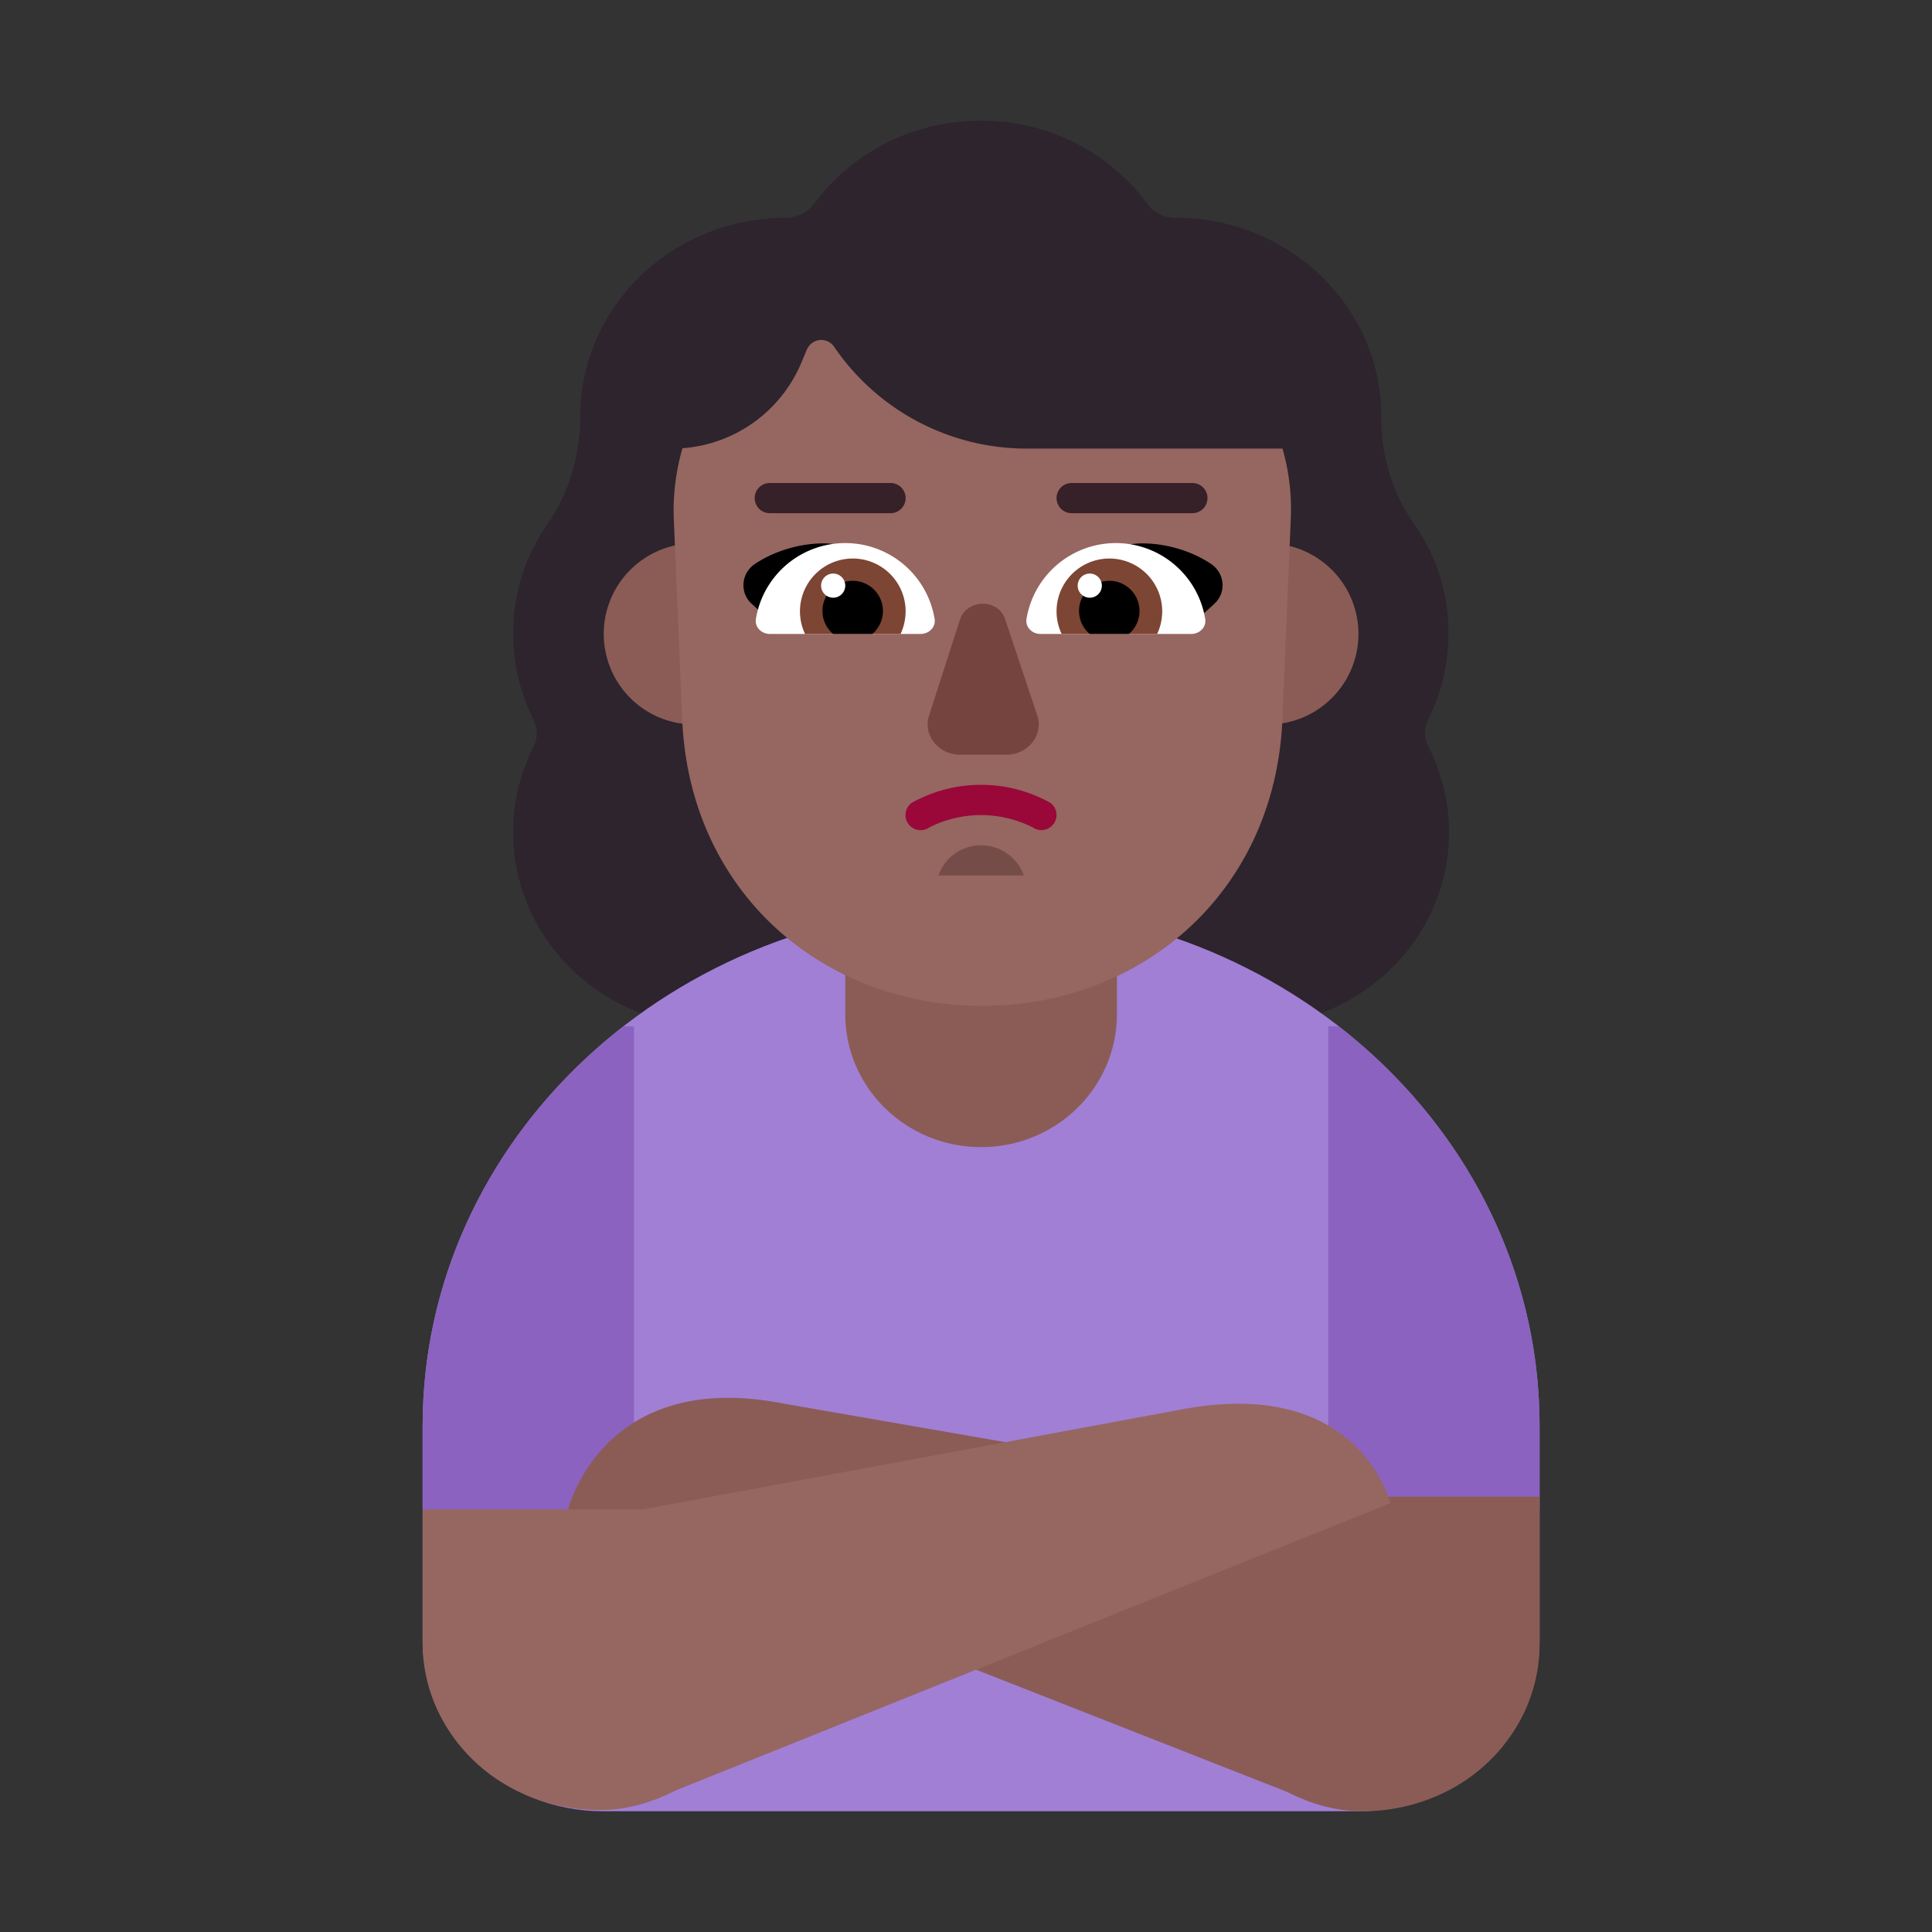 <svg xmlns="http://www.w3.org/2000/svg" xmlns:xlink="http://www.w3.org/1999/xlink" width="32" height="32" viewBox="0 0 32 32"><rect x="0" y="0" width="32" height="32" fill="#333333" stroke="none"/><g fill="none"><path fill="#2D242D" d="M23.654 11.921a3.2 3.2 0 0 0 .336-1.43a3.1 3.1 0 0 0-.57-1.814a3.04 3.04 0 0 1-.541-1.766v-.01c0-1.814-1.518-3.293-3.404-3.293a.58.58 0 0 1-.468-.227A3.4 3.4 0 0 0 16.245 2c-1.141 0-2.15.542-2.762 1.38a.61.61 0 0 1-.469.228c-1.875 0-3.403 1.469-3.403 3.293v.01c0 .631-.184 1.243-.54 1.766A3.13 3.13 0 0 0 8.5 10.49c0 .513.122.996.336 1.43a.5.5 0 0 1 0 .454a3.1 3.1 0 0 0-.336 1.41C8.5 15.56 9.988 17 11.822 17h8.856C22.512 17 24 15.56 24 13.785c0-.503-.122-.976-.336-1.41a.48.48 0 0 1-.01-.454"/><path fill="#A17FD5" d="M22.513 30c1.653 0 2.987-1.279 2.987-2.849v-3.534c0-4.761-4.142-8.617-9.25-8.617S7 18.856 7 23.617v3.534C7 28.721 8.334 30 9.987 30z"/><path fill="#8B5C56" d="M16.25 19c-1.243 0-2.25-.986-2.25-2.203v-2.594C14 12.986 15.007 12 16.25 12s2.25.986 2.25 2.203v2.594c0 1.217-1.007 2.203-2.25 2.203"/><path fill="#8B62BF" d="M10.5 25H7v-1.383c0-2.66 1.292-5.037 3.324-6.617h.176zM22 25h3.5v-1.383c0-2.66-1.293-5.037-3.324-6.617H22z"/><path fill="#8B5C56" d="M13 10.5a1.5 1.5 0 1 1-3 0a1.5 1.5 0 0 1 3 0m9.5 0a1.5 1.5 0 1 1-3 0a1.5 1.5 0 0 1 3 0"/><path fill="#966661" d="M11.304 7.424A2.32 2.32 0 0 0 13.28 5.99l.08-.19c.08-.2.34-.23.46-.05a3.86 3.86 0 0 0 3.19 1.68h4.232c.106.367.155.757.138 1.16l-.14 3.33c-.12 2.84-2.31 4.74-4.97 4.74s-4.85-1.9-4.97-4.74l-.14-3.33a3.7 3.7 0 0 1 .144-1.166"/><path fill="#990838" d="M17.249 13.75a.25.25 0 0 1-.145-.046a1.9 1.9 0 0 0-1.711 0a.25.25 0 0 1-.29-.408a2.36 2.36 0 0 1 2.292 0a.25.25 0 0 1-.146.453z"/><path fill="#75443E" d="m15.9 10.262l-.51 1.586c-.11.321.15.652.51.652h.77c.36 0 .62-.33.51-.652l-.53-1.586c-.11-.35-.63-.35-.75 0"/><path fill="#8B5C56" d="m12.99 23.25l8.86 1.54h3.65v2.45c0 .88-.45 1.71-1.2 2.23c-.51.35-1.12.53-1.73.53h-.01c-.43 0-.85-.12-1.24-.32L9.41 25s.57-2.35 3.58-1.75"/><path fill="#966661" d="M19.51 23.356L10.65 25H7v2.22c0 .88.45 1.71 1.2 2.23c.51.35 1.12.53 1.73.53h.01c.43 0 .85-.12 1.24-.32l11.85-4.764c-.01 0-.51-2.14-3.52-1.54"/><path fill="#000" d="M13.64 9c.57 0 1.04.39 1.33.83l-.595.175c-.48.14-.944.274-1.435.445l-.48-.44c-.21-.18-.19-.5.03-.66c.32-.22.75-.35 1.15-.35m5.283 0c-.57 0-1.04.39-1.33.83l.595.175c.48.14.945.274 1.435.445l.48-.44c.21-.18.19-.5-.03-.66c-.32-.22-.75-.35-1.15-.35"/><path fill="#fff" d="M15.48 10.251c.022.136-.092.249-.23.249h-2.5c-.138 0-.252-.113-.23-.249a1.5 1.5 0 0 1 2.96 0m4.482 0c.022.136-.092.249-.23.249h-2.5c-.138 0-.252-.113-.23-.249a1.5 1.5 0 0 1 2.96 0"/><path fill="#7D4533" d="M15 10.125q-.002.203-.084.375h-1.582A.875.875 0 1 1 15 10.125m4.25 0q-.002.203-.084.375h-1.582a.875.875 0 1 1 1.666-.375"/><path fill="#000" d="M14.624 10.12a.5.5 0 0 1-.175.38h-.65a.499.499 0 0 1 .325-.88a.5.5 0 0 1 .5.5m4.25 0a.5.5 0 0 1-.175.38h-.65a.499.499 0 0 1 .325-.88a.5.5 0 0 1 .5.5"/><path fill="#fff" d="M13.8 9.9a.2.2 0 1 0 0-.4a.2.2 0 0 0 0 .4m4.25 0a.2.2 0 1 0 0-.4a.2.2 0 0 0 0 .4"/><path fill="#764C49" d="M16.957 14.5h-1.414a.75.75 0 0 1 1.414 0"/><path fill="#372128" d="M12.75 8a.25.25 0 1 0 0 .5h2a.25.25 0 1 0 0-.5zm5 0a.25.25 0 1 0 0 .5h2a.25.25 0 1 0 0-.5z"/></g></svg>
